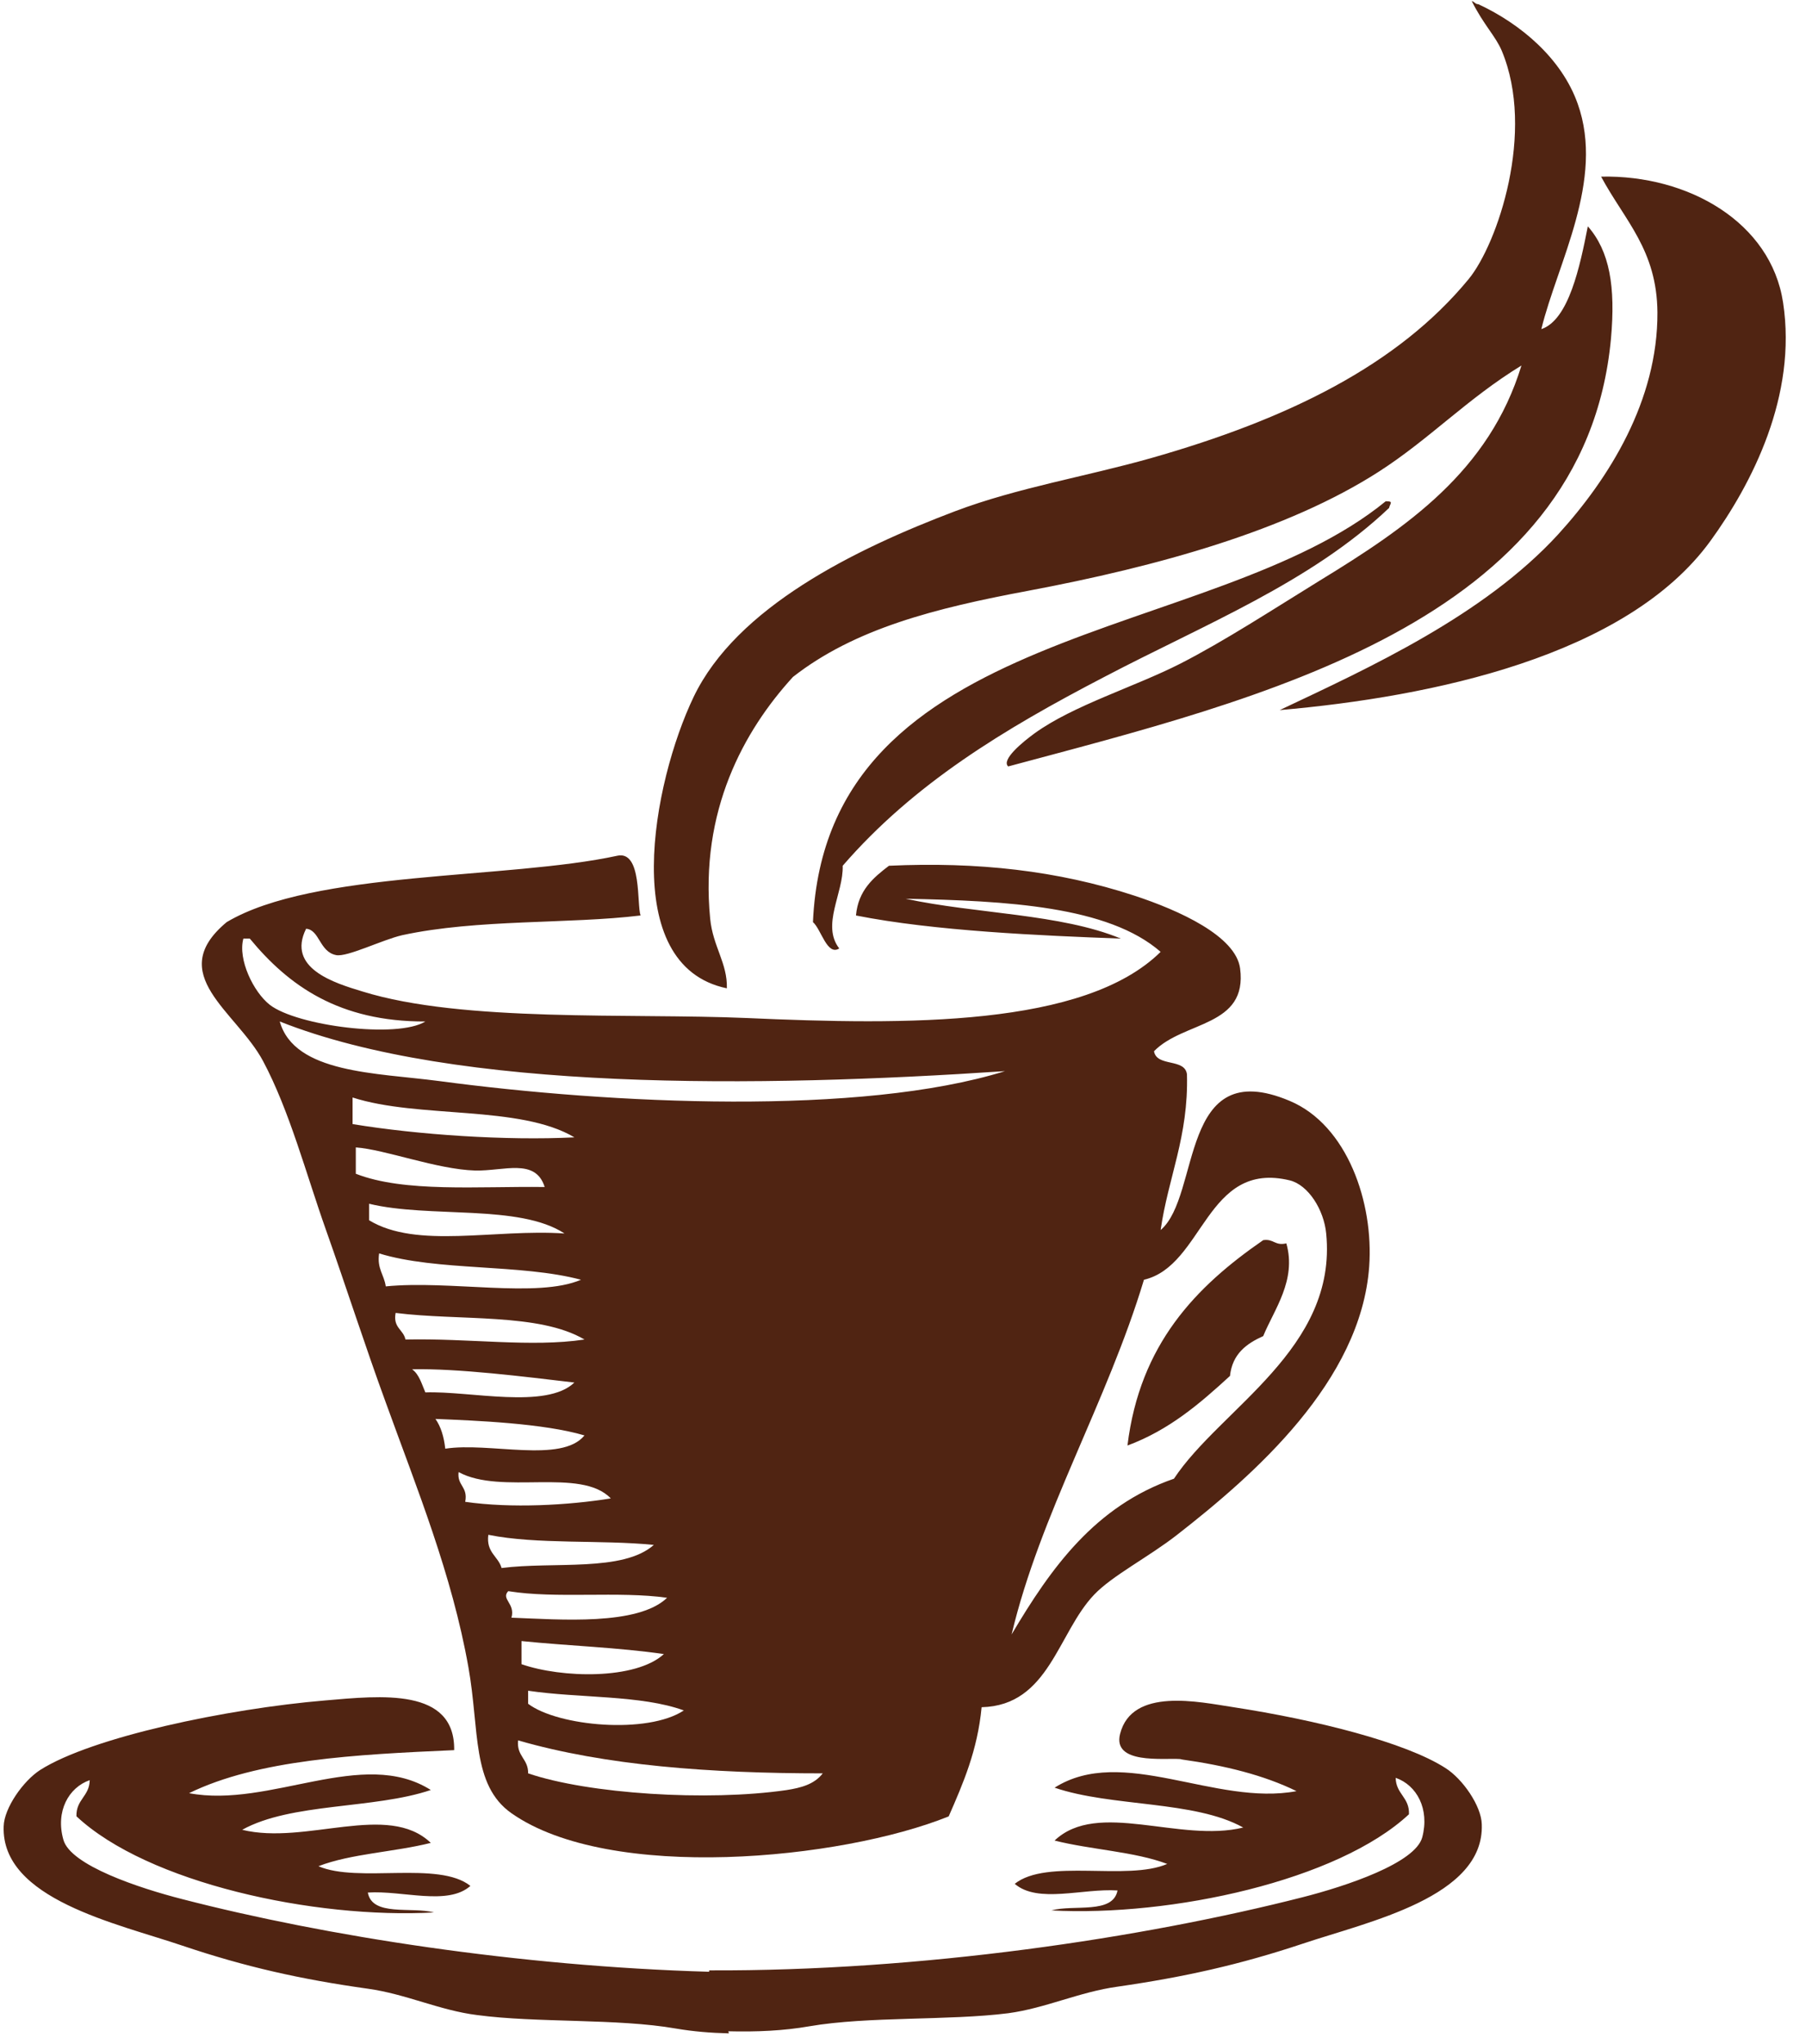 <svg xmlns="http://www.w3.org/2000/svg" xmlns:xlink="http://www.w3.org/1999/xlink" width="190" zoomAndPan="magnify" viewBox="0 0 142.5 161.25" height="215" preserveAspectRatio="xMidYMid meet" version="1.0"><defs><clipPath id="4b6c2620e4"><path d="M 0.082 133 L 117 133 L 117 160.504 L 0.082 160.504 Z M 0.082 133 " clip-rule="nonzero"/></clipPath></defs><path fill="#502412" d="M 130.777 24.645 C 130.812 31.582 126.984 37.723 122.938 42.164 C 117.086 48.543 108.09 52.66 100.973 56.02 C 113 54.973 128.336 51.773 134.949 42.691 C 138.254 38.137 141.812 31.203 140.691 23.867 C 139.734 17.547 133.23 13.789 126.332 13.934 C 128.211 17.422 130.738 19.715 130.777 24.645 Z M 64.145 72.746 C 64.793 73.305 65.262 75.438 66.219 74.824 C 64.793 72.98 66.562 70.453 66.492 68.301 C 72.09 61.836 79.188 57.535 87.137 53.402 C 94.992 49.281 103.43 45.941 109.605 40.07 C 109.66 39.746 110.004 39.527 109.336 39.547 C 95.609 50.781 65.191 49.047 64.145 72.746 Z M 48.719 67.508 C 40.047 69.387 24.75 68.664 17.887 72.746 C 12.938 76.863 18.66 79.789 20.758 83.711 C 22.852 87.648 24.152 92.613 25.723 97.039 C 27.312 101.52 28.797 106.16 30.438 110.641 C 32.895 117.434 35.66 124.188 36.961 131.539 C 37.844 136.488 37.195 140.824 40.355 143.047 C 48.121 148.5 66.348 146.73 74.855 143.297 C 75.992 140.699 77.129 138.098 77.453 134.684 C 82.785 134.555 83.453 128.812 86.34 125.797 C 87.77 124.297 90.641 122.832 92.879 121.082 C 98.949 116.348 107.383 108.98 108.035 99.91 C 108.395 94.891 106.32 88.77 101.766 86.852 C 92.988 83.148 94.777 94.332 91.578 97.039 C 92.176 92.867 93.785 89.672 93.656 84.758 C 93.496 83.457 91.273 84.199 91.055 82.934 C 93.387 80.531 98.461 81.035 97.848 76.395 C 97.504 73.848 93.062 71.824 89.484 70.652 C 83.469 68.684 77.129 67.977 70.141 68.301 C 68.91 69.242 67.719 70.234 67.539 72.223 C 73.699 73.449 82.152 73.812 88.438 74.047 C 83.688 72.078 76.969 72.098 71.457 70.902 C 79.422 71.066 87.445 71.48 91.578 75.094 C 85.566 81.02 71.512 80.875 58.906 80.312 C 49.711 79.918 36.508 80.676 28.598 78.219 C 26.391 77.551 22.598 76.395 24.152 73.27 C 25.219 73.344 25.199 75.094 26.52 75.348 C 27.387 75.527 30.168 74.137 31.738 73.777 C 37.664 72.492 44.906 72.91 50.543 72.223 C 50.234 71.355 50.668 67.094 48.715 67.508 Z M 118.492 4 C 121.168 10.379 118.168 19.246 115.875 22.027 C 110.293 28.801 101.66 33.062 90.785 36.152 C 85.672 37.598 80.254 38.484 75.379 40.324 C 67.414 43.34 58.129 47.91 54.734 54.973 C 51.5 61.711 48.719 76.18 57.352 77.969 C 57.406 75.98 56.25 74.68 56.035 72.477 C 55.203 63.969 58.688 57.648 62.57 53.402 C 67.449 49.59 73.77 47.984 81.121 46.609 C 91.309 44.695 101.57 41.859 108.812 37.199 C 112.82 34.617 115.746 31.473 120.047 28.836 C 117.5 37.18 111.031 41.59 104.113 45.816 C 100.449 48.074 96.602 50.582 93.133 52.355 C 89.52 54.195 84.699 55.641 81.645 57.844 C 80.723 58.512 78.973 59.941 79.551 60.465 C 99.164 55.191 125.012 49.191 127.109 26.742 C 127.488 22.605 127 19.805 125.285 17.855 C 124.668 20.996 123.785 25.242 121.617 25.965 C 122.883 20.762 126.637 14.223 124.488 8.191 C 123.223 4.613 119.992 1.887 116.648 0.332 C 116.398 0.332 116.344 0.137 116.125 0.082 C 117.062 1.961 118.004 2.844 118.492 4 Z M 22.852 152.98 C 30.691 157.352 45.215 159.047 58.652 158.469 C 67.105 158.09 76.75 158.902 82.422 155.074 C 63.312 158.453 39.707 155.688 22.852 152.98 Z M 21.281 79.266 C 23.414 80.93 31.359 81.957 33.562 80.586 C 26.754 80.605 22.781 77.77 19.711 74.047 L 19.203 74.047 C 18.754 75.691 20 78.258 21.281 79.266 Z M 34.613 85.281 C 48.266 87.105 67.883 88.047 79.297 84.504 C 59.883 85.805 36.039 86.133 22.074 80.586 C 23.23 84.688 29.699 84.633 34.609 85.281 Z M 27.82 88.68 C 32.969 89.527 39.922 89.996 45.324 89.727 C 41.008 87.16 33.023 88.262 27.82 86.582 Z M 28.074 92.598 C 31.902 94.098 37.738 93.574 42.977 93.645 C 42.254 91.332 39.758 92.398 37.484 92.344 C 34.469 92.254 30.387 90.684 28.074 90.52 Z M 92.629 116.656 C 96.277 111.129 105.543 106.414 104.641 97.312 C 104.461 95.434 103.23 93.484 101.77 93.121 C 95.141 91.516 94.996 99.859 90.262 100.961 C 87.336 110.66 82.078 119.422 79.82 128.941 C 82.93 123.684 86.414 118.809 92.629 116.656 Z M 29.121 96.266 C 32.895 98.559 39.02 96.934 44.543 97.312 C 40.969 94.965 33.887 96.121 29.121 94.965 Z M 30.438 101.484 C 35.512 100.98 42.379 102.441 45.844 100.961 C 41.094 99.695 34.504 100.293 29.914 98.883 C 29.734 100.094 30.312 100.562 30.438 101.484 Z M 31.992 105.676 C 37.066 105.566 41.906 106.309 46.117 105.676 C 42.539 103.562 36.234 104.211 31.215 103.578 C 30.996 104.754 31.828 104.879 31.992 105.676 Z M 33.562 109.848 C 37.086 109.723 43.102 111.203 45.32 109.07 C 41.348 108.602 36.164 107.949 32.516 108.023 C 33.074 108.422 33.273 109.18 33.562 109.848 Z M 35.133 114.289 C 38.602 113.75 44.309 115.465 46.117 113.242 C 42.902 112.285 37.535 112.07 34.359 111.941 C 34.793 112.559 35.027 113.352 35.133 114.289 Z M 36.707 118.48 C 40.336 119.004 44.836 118.754 48.195 118.211 C 45.828 115.734 39.559 117.977 36.184 116.133 C 36.055 117.219 36.941 117.27 36.707 118.48 Z M 39.578 123.703 C 43.66 123.176 49.152 124.043 51.59 121.879 C 47.398 121.461 42.379 121.859 38.531 121.082 C 38.348 122.492 39.309 122.762 39.578 123.703 Z M 40.355 127.621 C 44.184 127.766 50.324 128.27 52.637 126.051 C 48.844 125.508 43.84 126.141 40.102 125.527 C 39.504 126.156 40.68 126.5 40.355 127.621 Z M 41.148 131.289 C 44.309 132.391 50.145 132.535 52.383 130.492 C 48.809 129.969 44.852 129.844 41.148 129.465 Z M 41.672 134.414 C 44.039 136.199 51.102 136.832 53.957 134.938 C 50.578 133.707 45.684 133.98 41.672 133.383 Z M 41.672 139.902 C 46.441 141.527 55.832 142.125 62.047 141.223 C 63.203 141.043 64.25 140.77 64.918 139.902 C 56.051 139.902 47.762 139.289 40.879 137.301 C 40.75 138.566 41.691 138.746 41.672 139.902 Z M 99.672 97.836 C 94.359 101.504 89.938 106.039 88.961 114.039 C 92.266 112.812 94.688 110.715 97.051 108.547 C 97.234 106.812 98.352 106 99.672 105.406 C 100.52 103.328 102.328 100.996 101.496 98.09 C 100.594 98.305 100.504 97.711 99.672 97.836 Z M 99.672 97.836 " fill-opacity="1" fill-rule="evenodd"/><g clip-path="url(#4b6c2620e4)"><path fill="#502412" d="M 93.289 138.812 C 96.629 139.281 99.719 140.039 102.301 141.305 C 95.906 142.512 88.574 137.637 83.211 141.031 C 87.707 142.566 94.246 142.027 98.094 144.176 C 93.074 145.402 86.605 141.973 83.211 145.203 C 86.062 145.926 89.516 146.07 92.098 147.047 C 88.938 148.418 82.598 146.594 80.066 148.617 C 81.891 150.191 85.434 148.961 88.176 149.141 C 87.816 151.039 84.727 150.227 82.957 150.715 C 92.422 151.219 105.555 148.367 111.172 143.129 C 111.227 141.789 110.141 141.539 110.125 140.254 C 111.785 140.832 112.816 142.711 112.219 144.953 C 111.66 146.992 106.203 148.801 102.809 149.668 C 90.148 152.898 72.664 155.52 55.953 155.445 L 55.953 155.555 C 40.926 155.121 25.734 152.754 14.395 149.828 C 10.996 148.961 5.543 147.156 5 145.133 C 4.367 142.895 5.418 141.016 7.078 140.438 C 7.059 141.719 5.996 141.953 6.031 143.289 C 11.648 148.547 24.781 151.398 34.246 150.875 C 32.477 150.406 29.367 151.219 29.023 149.305 C 31.77 149.125 35.328 150.371 37.117 148.781 C 34.605 146.777 28.266 148.582 25.125 147.227 C 27.688 146.234 31.137 146.109 33.992 145.387 C 30.598 142.133 24.148 145.586 19.109 144.355 C 22.973 142.207 29.512 142.73 33.992 141.215 C 28.629 137.816 21.293 142.676 14.918 141.465 C 20.355 138.812 28.066 138.414 35.836 138.07 C 35.906 133.121 30.055 133.77 25.629 134.152 C 17.918 134.801 7.242 137.039 3.16 139.641 C 1.824 140.508 0.324 142.641 0.289 144.086 C 0.09 149.828 9.23 151.742 14.395 153.496 C 19.379 155.176 23.75 156.152 29.023 156.891 C 32.043 157.309 34.695 158.605 37.641 158.969 C 42.355 159.602 48.715 159.223 53.336 160.035 C 54.711 160.27 56.082 160.379 57.508 160.414 L 57.473 160.25 C 59.676 160.305 61.809 160.215 63.867 159.855 C 68.492 159.059 74.852 159.422 79.562 158.824 C 82.508 158.426 85.164 157.145 88.18 156.73 C 93.453 155.969 97.824 154.996 102.812 153.332 C 107.977 151.598 117.133 149.668 116.918 143.922 C 116.883 142.461 115.398 140.328 114.047 139.48 C 110.902 137.457 103.875 135.688 97.285 134.676 C 94.645 134.277 89.316 133.086 88.379 136.789 C 87.766 139.207 91.793 138.684 93.109 138.773 C 93.164 138.793 93.238 138.793 93.293 138.812 Z M 93.289 138.812 " fill-opacity="1" fill-rule="evenodd"/></g></svg>